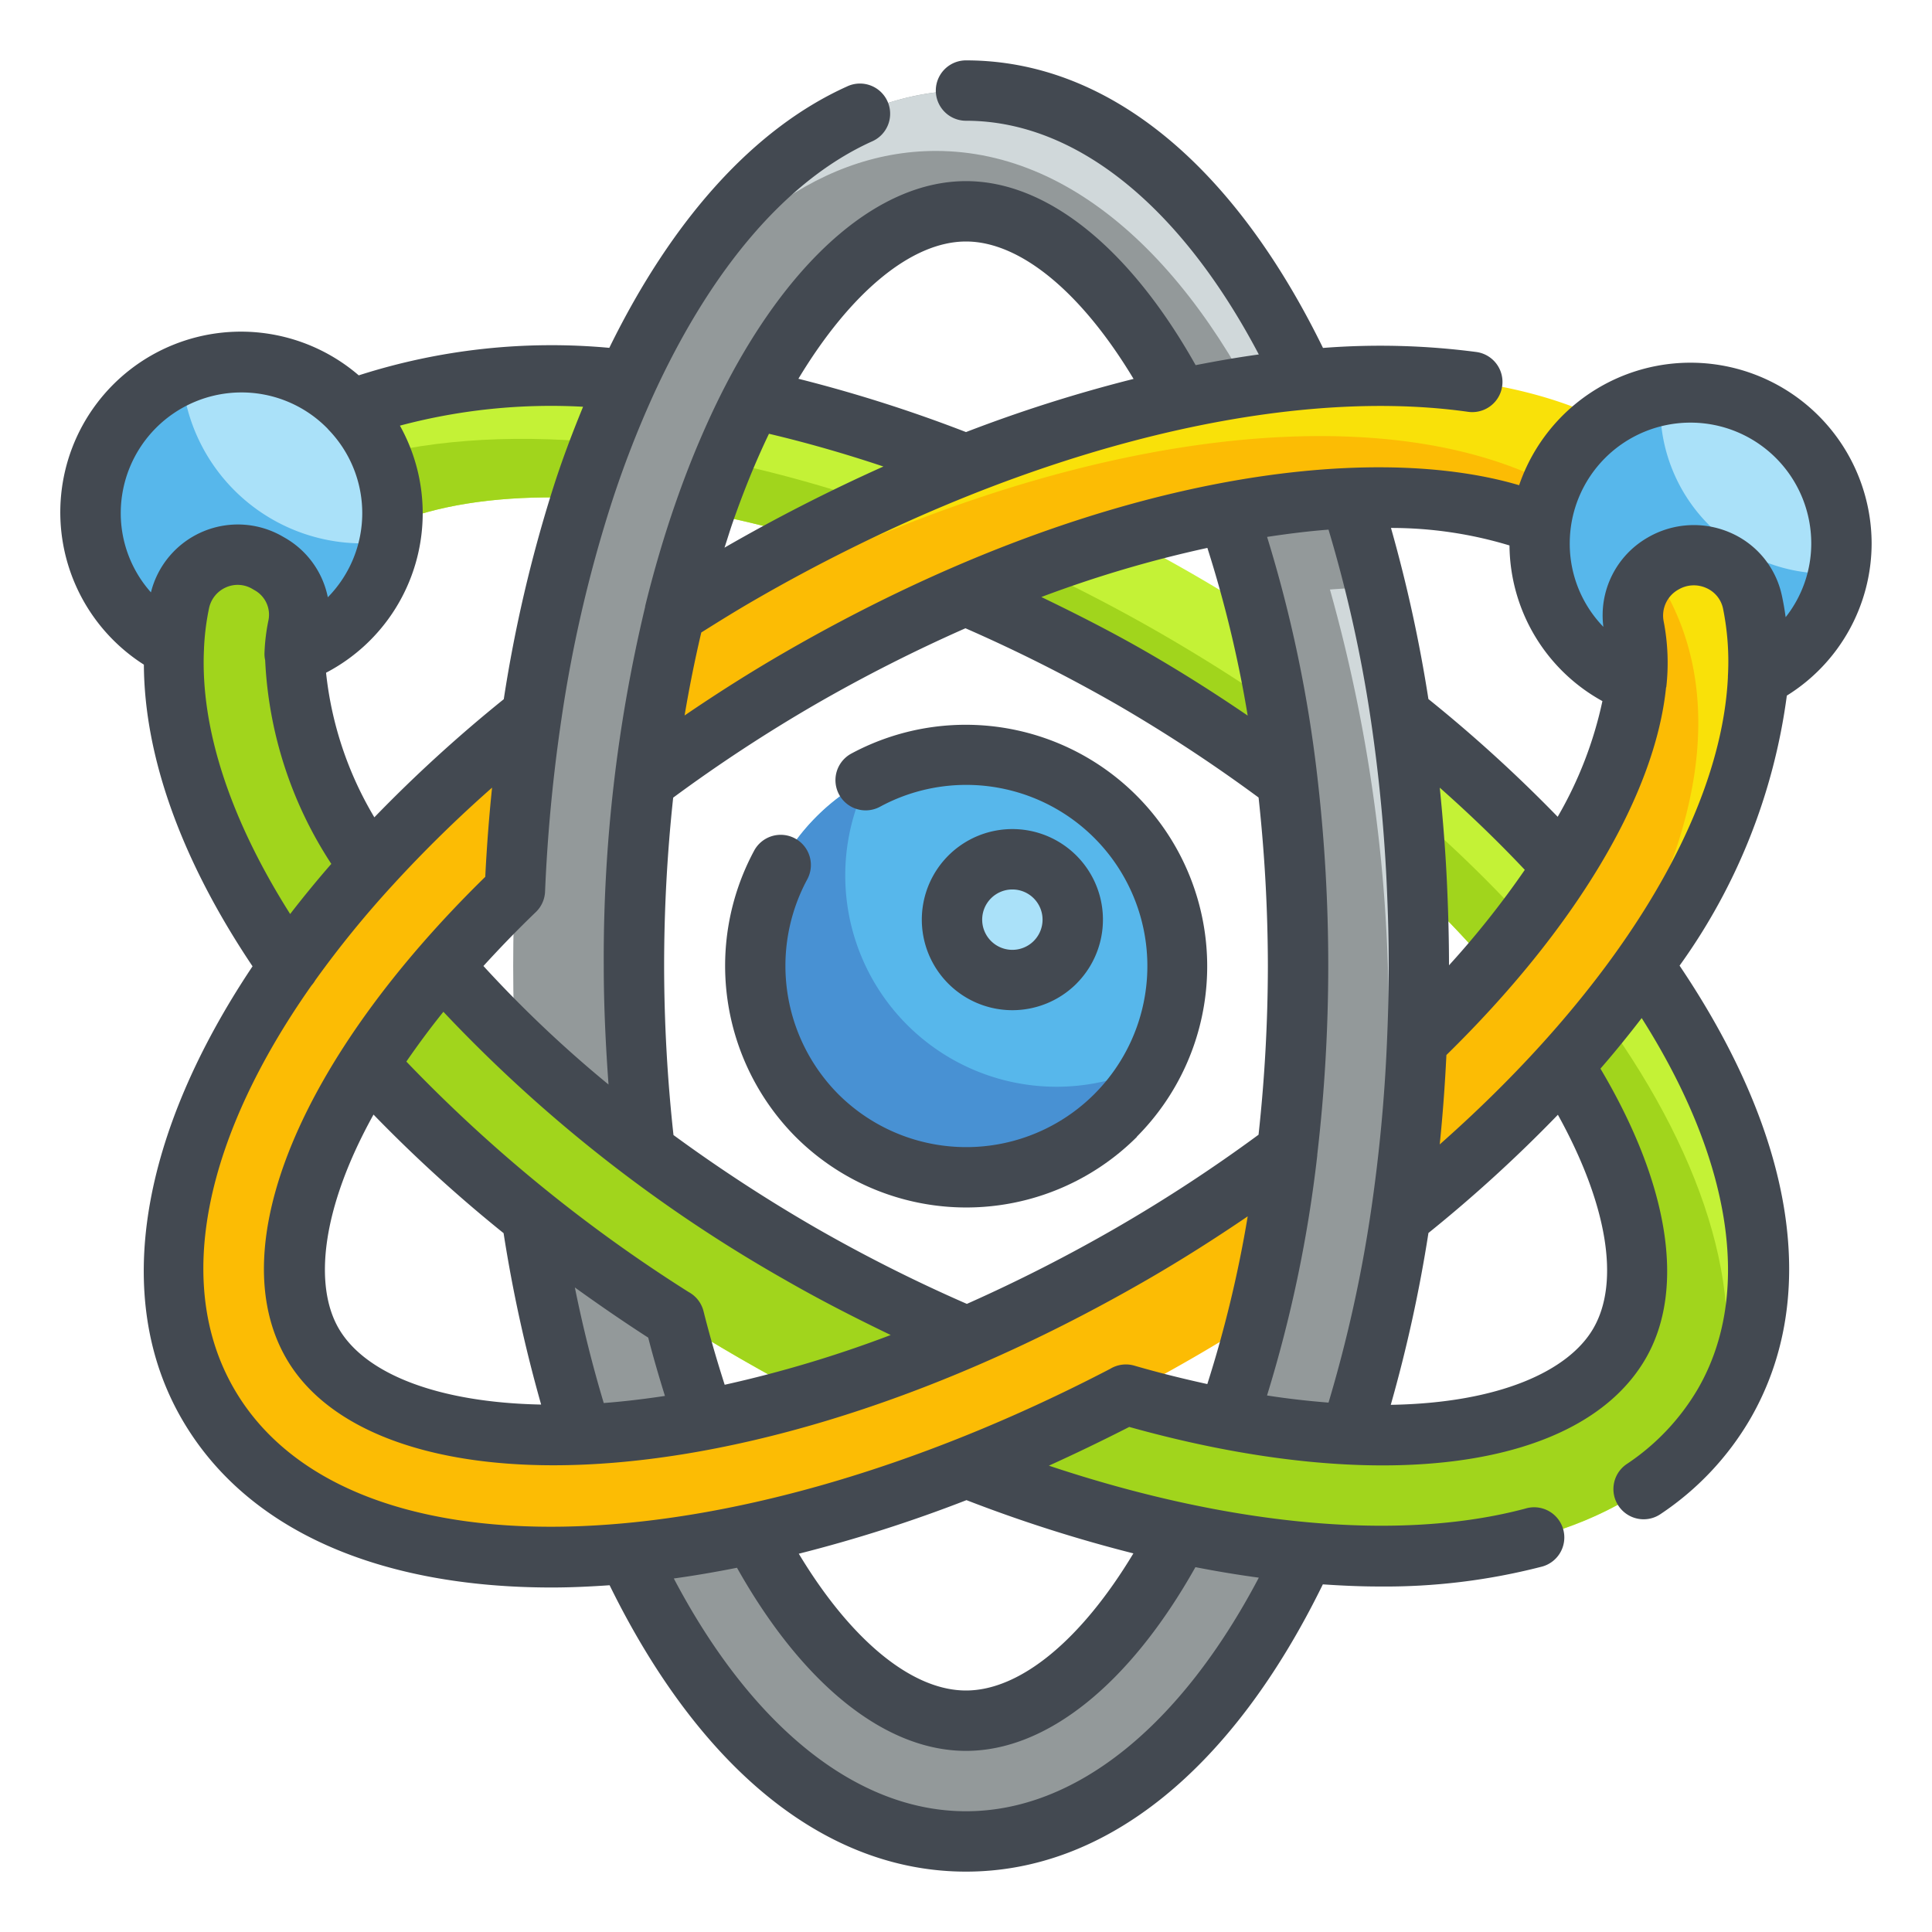 <svg height="512" viewBox="0 0 64 64" width="512" xmlns="http://www.w3.org/2000/svg"><g id="Fill_Outline" data-name="Fill Outline"><g id="Color"><g><path d="m32 61c-8.411 0-15-12.738-15-29s6.589-29 15-29 15 12.738 15 29-6.589 29-15 29zm0-54c-5.2 0-11 10.268-11 25s5.8 25 11 25 11-10.268 11-25-5.8-25-11-25z" fill="#93999a"/><circle cx="32" cy="32" fill="#57b7eb" r="7"/><g fill="#d0d8da"><path d="m31 5c4.772 0 8.956 4.1 11.685 10.622.581-.063 1.154-.112 1.715-.141-2.679-7.588-7.189-12.481-12.4-12.481-4.561 0-8.584 3.751-11.313 9.773 2.67-4.84 6.281-7.773 10.313-7.773z"/><path d="m43.9 49h.325a49.725 49.725 0 0 0 2.775-17 53.566 53.566 0 0 0 -1.425-12.538c-.489 0-1 .028-1.519.066a52.037 52.037 0 0 1 1.944 14.472 51.526 51.526 0 0 1 -2.1 15z"/></g><g><g fill="#c4f236"><path d="m42.648 25.868a45.164 45.164 0 0 0 -.99-5.546c-.7-.447-1.419-.886-2.158-1.312s-1.47-.823-2.2-1.207a45.187 45.187 0 0 0 -5.3 1.916 52 52 0 0 1 10.648 6.149z"/><path d="m26.7 17.8a54.985 54.985 0 0 1 5.3-2.421 45.375 45.375 0 0 0 -7.07-2.167 28.67 28.67 0 0 0 -1.606 3.776q1.631.312 3.376.812z"/><path d="m46.4 23.689a55.223 55.223 0 0 1 .548 5.8q1.303 1.256 2.384 2.511a28.433 28.433 0 0 0 2.468-3.283 45.545 45.545 0 0 0 -5.4-5.028z"/><path d="m51.8 35.283c2.38 3.734 3.076 7.1 1.855 9.217-2.6 4.506-14.392 4.392-27.151-2.974s-18.756-17.52-16.155-22.026c1.222-2.116 4.486-3.2 8.91-3a34.682 34.682 0 0 1 1.521-3.932c-6.475-.591-11.64 1.032-13.895 4.932-4.205 7.284 3.532 19.359 17.615 27.49s28.409 8.794 32.615 1.51c2.254-3.9 1.073-9.187-2.675-14.5a34.7 34.7 0 0 1 -2.64 3.283z"/></g><path d="m37.5 22.474a52.7 52.7 0 0 1 5.148 3.394c-.1-.848-.227-1.664-.364-2.468q-1.806-1.245-3.784-2.39c-1.4-.809-2.809-1.539-4.213-2.2-.754.281-1.513.573-2.287.907a52.666 52.666 0 0 1 5.5 2.757z" fill="#a1d51c"/><path d="m26.7 17.8c.769-.4 1.535-.77 2.3-1.126a43.932 43.932 0 0 0 -5.025-1.391c-.226.549-.448 1.109-.655 1.7q1.635.317 3.38.817z" fill="#a1d51c"/><path d="m49.332 32c.431-.5.824-.994 1.2-1.486a44.35 44.35 0 0 0 -3.767-3.657c.077.865.142 1.739.18 2.631q1.306 1.257 2.387 2.512z" fill="#a1d51c"/><path d="m53.136 33.716c-.424.524-.869 1.047-1.34 1.567 2.38 3.734 3.076 7.1 1.855 9.217-2.6 4.506-14.392 4.392-27.151-2.974s-18.752-17.52-16.151-22.026c1.222-2.116 4.486-3.2 8.91-3 .2-.632.422-1.241.649-1.838-6.24-.575-11.306.844-13.693 4.329-2.494 7.358 5.123 18.4 18.285 26 13.724 7.924 27.674 8.752 32.269 2.049 1.251-3.748-.186-8.54-3.633-13.324z" fill="#a1d51c"/></g><g><path d="m41.658 43.678a45.164 45.164 0 0 0 .99-5.546 52.7 52.7 0 0 1 -5.148 3.394c-12.759 7.366-24.549 7.48-27.151 2.974-1.835-3.18.627-9.171 6.708-15.012a55.223 55.223 0 0 1 .548-5.8c-9.564 7.612-14.175 16.827-10.72 22.812 4.206 7.284 18.532 6.621 32.615-1.51.739-.426 1.455-.865 2.158-1.312z" fill="#fcbc04"/><path d="m57.115 17.5c-4.206-7.284-18.532-6.621-32.615 1.51-.738.426-1.455.865-2.158 1.312a45.354 45.354 0 0 0 -.99 5.546 52.7 52.7 0 0 1 5.148-3.394c12.759-7.367 24.549-7.48 27.151-2.974 1.836 3.18-.627 9.172-6.708 15.012a55.223 55.223 0 0 1 -.548 5.8c9.564-7.612 14.175-16.827 10.72-22.812z" fill="#f9e109"/><path d="m55.115 19.5c-4.206-7.284-18.532-6.621-32.615 1.51-.119.068-.23.142-.348.211a45.417 45.417 0 0 0 -.8 4.647 52.7 52.7 0 0 1 5.148-3.394c12.759-7.367 24.549-7.48 27.151-2.974 1.836 3.18-.627 9.172-6.708 15.012a55.223 55.223 0 0 1 -.548 5.8c1.069-.851 2.066-1.724 3.007-2.608 6.044-6.48 8.498-13.388 5.713-18.204z" fill="#fcbc04"/></g><g fill="#aae1f9"><circle cx="33.536" cy="30.464" r="2"/><path d="m56 13a4.993 4.993 0 0 0 -1.8 9.654 6.175 6.175 0 0 0 -.072-1.869 1.97 1.97 0 0 1 .948-2.11l.028-.017a1.992 1.992 0 0 1 2.944 1.29 9.787 9.787 0 0 1 .183 2.5 4.986 4.986 0 0 0 -2.231-9.448z"/><path d="m5.949 19.941a1.968 1.968 0 0 1 2.9-1.3l.086.05a1.929 1.929 0 0 1 .933 2.071 5.584 5.584 0 0 0 -.109.907 5.01 5.01 0 1 0 -4-.216 9.336 9.336 0 0 1 .19-1.512z"/></g><path d="m30.05 33.95a7 7 0 0 1 -1.267-8.167 7 7 0 1 0 9.434 9.434 7 7 0 0 1 -8.167-1.267z" fill="#4891d3"/><path d="m60.5 19a5.5 5.5 0 0 1 -5.5-5.5c0-.135.011-.268.02-.4a4.99 4.99 0 0 0 -.816 9.555 6.175 6.175 0 0 0 -.072-1.869 1.97 1.97 0 0 1 .948-2.11l.028-.017a1.992 1.992 0 0 1 2.944 1.29 9.787 9.787 0 0 1 .183 2.5 5 5 0 0 0 2.656-3.47c-.13.01-.259.021-.391.021z" fill="#57b7eb"/><path d="m12 18a6 6 0 0 1 -5.979-5.589 4.98 4.98 0 0 0 -.26 9.037 9.336 9.336 0 0 1 .188-1.507 1.968 1.968 0 0 1 2.9-1.3l.086.05a1.929 1.929 0 0 1 .933 2.071 5.584 5.584 0 0 0 -.109.907 5 5 0 0 0 3.141-3.739 6.138 6.138 0 0 1 -.9.07z" fill="#57b7eb"/></g></g><g id="Outline_copy" data-name="Outline copy"><g fill="#434951"><path d="m37.657 37.656a8 8 0 0 0 -9.457-12.692 1 1 0 0 0 .952 1.76 6 6 0 0 1 7.1 9.518 6 6 0 0 1 -8.486 0 6.035 6.035 0 0 1 -1.034-7.095 1 1 0 1 0 -1.759-.951 8.044 8.044 0 0 0 1.379 9.46 8 8 0 0 0 11.314 0z"/><path d="m35.657 32.586a3 3 0 1 0 -2.122.878 3.007 3.007 0 0 0 2.123-.878zm-2.828-1.414a1 1 0 1 1 1.414 0 1 1 0 0 1 -1.414 0z"/><path d="m62 18a6 6 0 0 0 -11.677-1.927c-5.032-1.485-14.095-.373-24.323 5.534-1.136.656-2.235 1.353-3.322 2.094q.235-1.4.553-2.749c.58-.364 1.163-.727 1.769-1.076 8.339-4.815 17.174-7.145 23.632-6.234a1 1 0 0 0 .279-1.981 24.5 24.5 0 0 0 -5.085-.135c-3.006-6.144-7.184-9.526-11.826-9.526a1 1 0 0 0 0 2c3.62 0 7.1 2.805 9.7 7.742-.687.094-1.386.216-2.093.354-2.181-3.882-4.925-6.096-7.607-6.096-2.83 0-5.731 2.461-7.958 6.751q-.44.846-.877 1.87c-.274.642-.538 1.328-.785 2.038-.376 1.08-.716 2.232-1.009 3.424v.021a50 50 0 0 0 -1.371 11.896c0 1.317.064 2.626.158 3.926a40.12 40.12 0 0 1 -4.144-3.926c.537-.587 1.106-1.181 1.736-1.786a1 1 0 0 0 .306-.679 54.294 54.294 0 0 1 .539-5.694 44.554 44.554 0 0 1 1.616-7.032 33.877 33.877 0 0 1 1.476-3.819c1.93-4.175 4.415-7.044 7.187-8.3a1 1 0 1 0 -.823-1.822c-3.066 1.384-5.772 4.379-7.867 8.655a20.888 20.888 0 0 0 -8.3.911 5.984 5.984 0 1 0 -7.118 9.583c.016 3.068 1.251 6.494 3.6 9.993-3.689 5.517-4.68 10.949-2.347 14.99 2.15 3.725 6.585 5.588 12.256 5.588.624 0 1.267-.03 1.919-.075 3.006 6.12 7.174 9.487 11.806 9.487s8.816-3.378 11.821-9.516c.636.043 1.263.071 1.873.071a20.723 20.723 0 0 0 5.35-.65 1 1 0 1 0 -.516-1.931c-4.138 1.105-9.79.579-15.782-1.422q1.324-.6 2.662-1.283c8.28 2.313 14.971 1.431 17.109-2.269 1.331-2.306.768-5.781-1.5-9.6.484-.556.934-1.114 1.366-1.675 2.988 4.712 3.677 9.137 1.866 12.275a7.612 7.612 0 0 1 -2.363 2.5 1 1 0 0 0 .561 1.828.991.991 0 0 0 .56-.172 9.589 9.589 0 0 0 2.974-3.156c2.322-4.022 1.48-9.336-2.343-15.012a19.755 19.755 0 0 0 3.553-8.945 5.943 5.943 0 0 0 2.809-5.043zm-14.307 19.91q.149-1.464.221-2.961c4.257-4.169 6.906-8.583 7.275-12.166 0-.011.009-.02.01-.031a7.2 7.2 0 0 0 -.088-2.17.985.985 0 0 1 .5-1.058 1 1 0 0 1 .91-.046.957.957 0 0 1 .556.679 8.791 8.791 0 0 1 .162 2.247v.037c-.233 4.693-3.76 10.359-9.546 15.469zm-4.057.367v-.027a54.14 54.14 0 0 0 .364-6.25 54.17 54.17 0 0 0 -.359-6.249 43.764 43.764 0 0 0 -1.667-7.965c.7-.107 1.386-.192 2.035-.241a44.869 44.869 0 0 1 1.4 6.292 54.086 54.086 0 0 1 .538 5.693c.035.814.057 1.636.057 2.47s-.022 1.656-.057 2.47a54.086 54.086 0 0 1 -.538 5.693 45.011 45.011 0 0 1 -1.4 6.3c-.649-.051-1.323-.125-2.037-.236a43.7 43.7 0 0 0 1.664-7.95zm-2.3-14.569c-1.091-.744-2.193-1.443-3.332-2.1s-2.309-1.253-3.508-1.831a39.384 39.384 0 0 1 5.5-1.627 39.377 39.377 0 0 1 1.336 5.558zm6.664 8.269c0-.855-.023-1.7-.059-2.531-.047-1.13-.136-2.248-.247-3.353q1.506 1.331 2.817 2.722a29.785 29.785 0 0 1 -2.511 3.162zm8-17.977a4 4 0 0 1 4 4 3.939 3.939 0 0 1 -.848 2.445c-.033-.241-.073-.476-.123-.706a2.937 2.937 0 0 0 -1.7-2.089 3.031 3.031 0 0 0 -2.75.159 2.968 2.968 0 0 0 -1.465 2.956 3.953 3.953 0 0 1 -1.114-2.765 4 4 0 0 1 4-4zm-2.918 9.225a13.051 13.051 0 0 1 -1.482 3.832 47.51 47.51 0 0 0 -4.282-3.9 47.575 47.575 0 0 0 -1.24-5.668 13.5 13.5 0 0 1 3.926.58 5.939 5.939 0 0 0 3.078 5.156zm-21.082-15.225c1.8 0 3.828 1.684 5.551 4.552a48.067 48.067 0 0 0 -5.551 1.761 47.547 47.547 0 0 0 -5.552-1.766c1.726-2.865 3.752-4.547 5.552-4.547zm-7.731 9.316q.348-1 .741-1.925c.153-.357.308-.7.463-1.022q1.866.441 3.791 1.085a57.89 57.89 0 0 0 -5.264 2.688c.092-.276.176-.559.269-.826zm-2.269 14.684a51.989 51.989 0 0 1 .3-5.577 50.968 50.968 0 0 1 4.7-3.083 51.994 51.994 0 0 1 4.982-2.528 52.059 52.059 0 0 1 5.018 2.528 50.894 50.894 0 0 1 4.692 3.079 52.205 52.205 0 0 1 .308 5.581 52.109 52.109 0 0 1 -.309 5.589 51.034 51.034 0 0 1 -4.691 3.071 53.011 53.011 0 0 1 -4.971 2.533 51.257 51.257 0 0 1 -5.029-2.533 51.763 51.763 0 0 1 -4.69-3.06 52.1 52.1 0 0 1 -.31-5.6zm4 10.393c1.14.657 2.31 1.255 3.506 1.831a39.665 39.665 0 0 1 -5.5 1.648c-.251-.785-.489-1.592-.7-2.434a1 1 0 0 0 -.491-.636 49.657 49.657 0 0 1 -9.354-7.636c.371-.537.772-1.085 1.227-1.649a48.188 48.188 0 0 0 11.312 8.876zm-13.627-5.471a47.275 47.275 0 0 0 4.309 3.928 47.564 47.564 0 0 0 1.244 5.678c-3.426-.068-5.838-1.018-6.71-2.528-.816-1.416-.585-3.938 1.157-7.078zm7.627 9.555c-.368-1.226-.688-2.5-.957-3.828.787.566 1.593 1.122 2.43 1.662.17.661.358 1.3.554 1.931-.703.106-1.381.186-2.027.235zm-.686-33c-.357.871-.7 1.77-1 2.718a46.325 46.325 0 0 0 -1.626 6.967 47.174 47.174 0 0 0 -4.287 3.913 11.743 11.743 0 0 1 -1.6-4.79 5.959 5.959 0 0 0 2.447-8.185 19.444 19.444 0 0 1 6.063-.626zm-11.314-.477a3.986 3.986 0 0 1 2.853 1.2l.023.028a3.976 3.976 0 0 1 -.016 5.557 2.937 2.937 0 0 0 -1.419-1.968l-.087-.05a2.967 2.967 0 0 0 -4.354 1.856 3.943 3.943 0 0 1 -1-2.623 4 4 0 0 1 4-4zm-1.243 8.51v-.013a8.3 8.3 0 0 1 .167-1.346.974.974 0 0 1 .562-.694.952.952 0 0 1 .863.045l.087.051a.927.927 0 0 1 .457.994 6.4 6.4 0 0 0 -.131 1.072.981.981 0 0 0 .022.254 13.444 13.444 0 0 0 2.191 6.744q-.722.829-1.363 1.661c-1.991-3.143-2.979-6.153-2.855-8.768zm25.243 38.49c-3.612 0-7.09-2.794-9.679-7.711.686-.094 1.385-.215 2.093-.355 2.173 3.866 4.911 6.066 7.586 6.066s5.422-2.209 7.6-6.086q1.063.208 2.1.348c-2.6 4.938-6.081 7.738-9.7 7.738zm5.545-8.542c-1.722 2.863-3.745 4.542-5.545 4.542s-3.819-1.675-5.539-4.531a47.253 47.253 0 0 0 5.555-1.775 47.565 47.565 0 0 0 5.529 1.764zm-.769-6.113c-12.892 6.712-25.363 7-29.025.655-2.018-3.495-.957-8.346 2.569-13.356a1.011 1.011 0 0 0 .124-.172 33.882 33.882 0 0 1 2.564-3.151c.009-.012.022-.021.031-.034a42.753 42.753 0 0 1 3.261-3.195c-.1.973-.176 1.959-.225 2.954-6.144 6.015-8.73 12.254-6.592 15.954 1.309 2.266 4.5 3.539 8.851 3.539 5.285 0 12.277-1.881 19.666-6.146 1.136-.656 2.238-1.356 3.332-2.1a39.613 39.613 0 0 1 -1.338 5.556c-.778-.171-1.579-.367-2.42-.611a1 1 0 0 0 -.798.107zm16.008-1.345c-.817 1.417-3.119 2.476-6.713 2.537a47.514 47.514 0 0 0 1.248-5.693 46.845 46.845 0 0 0 4.288-3.916c1.623 2.931 2.072 5.522 1.177 7.072z"/></g></g></g></svg>
